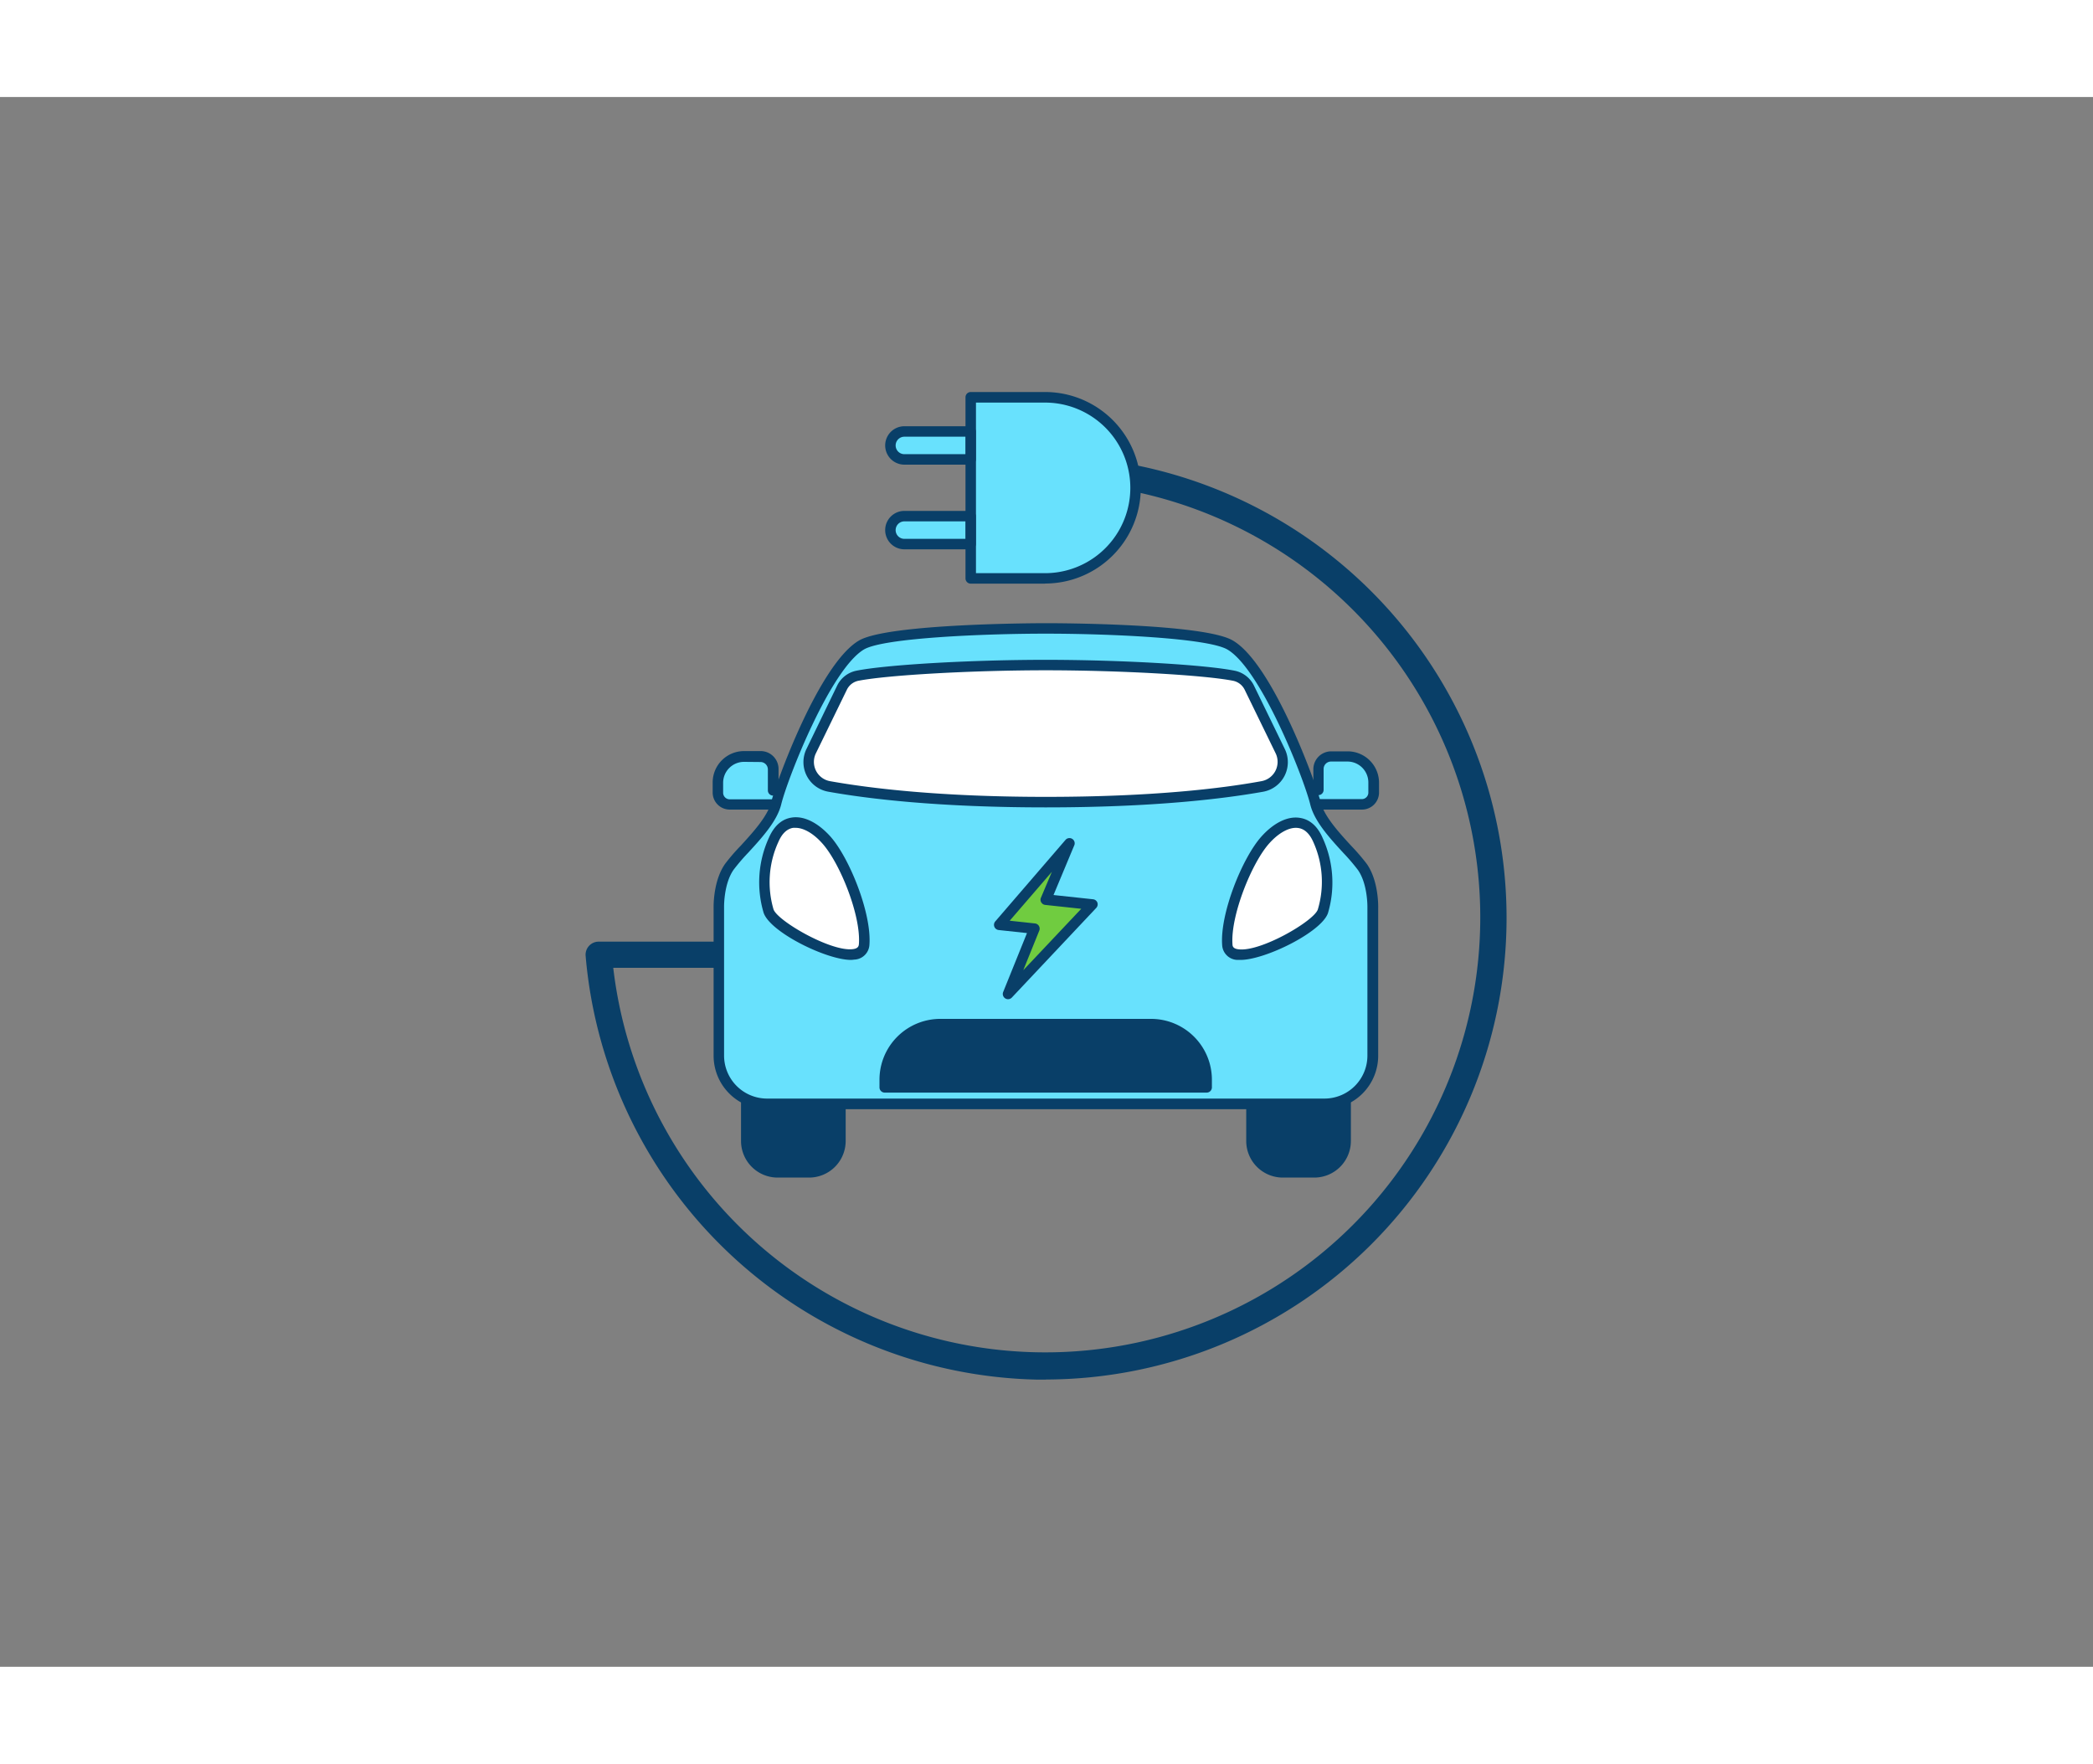 <svg xmlns="http://www.w3.org/2000/svg" viewBox="0 0 400 300" data-imageid="rain-7" imageName="Eco Car" class="illustrations_image" style="width: 356px;"><rect x="0" y="0" width="400" height="300" fill="#808080" stroke="none"/><g id="_334_eco_car_outline" data-name="#334_eco_car_outline"><path d="M199.88,245.12l-1.7,0a88.54,88.54,0,0,1-86.26-81,2.5,2.5,0,0,1,2.49-2.7H144.2a2.5,2.5,0,0,1,0,5h-27a83.13,83.13,0,1,0,84.27-92.75c-2.26-.05-4.55,0-6.79.14a2.5,2.5,0,1,1-.31-5c2.38-.15,4.8-.2,7.19-.15a88.23,88.23,0,0,1-1.65,176.44Z" fill="#093f68"/><path d="M142.6,184.71h18a0,0,0,0,1,0,0v14.78a6,6,0,0,1-6,6h-5.93a6,6,0,0,1-6-6V184.71A0,0,0,0,1,142.6,184.71Z" fill="#093f68"/><path d="M154.55,206.51h-5.93a7,7,0,0,1-7-7V184.71a1,1,0,0,1,1-1h18a1,1,0,0,1,1,1v14.78A7,7,0,0,1,154.55,206.51Zm-11-20.8v13.78a5,5,0,0,0,5,5h5.93a5,5,0,0,0,5-5V185.71Z" fill="#093f68"/><path d="M239.14,184.71h18a0,0,0,0,1,0,0v14.78a6,6,0,0,1-6,6h-5.93a6,6,0,0,1-6-6V184.71A0,0,0,0,1,239.14,184.71Z" fill="#093f68"/><path d="M251.09,206.51h-5.92a7,7,0,0,1-7-7V184.71a1,1,0,0,1,1-1h18a1,1,0,0,1,1,1v14.78A7,7,0,0,1,251.09,206.51Zm-11-20.8v13.78a5,5,0,0,0,5,5h5.92a5,5,0,0,0,5-5V185.71Z" fill="#093f68"/><path d="M147.75,132.47v-4a2.41,2.41,0,0,0-2.41-2.42h-3.18a5,5,0,0,0-5,5v1.91a2.26,2.26,0,0,0,2.26,2.25H151.2v-2.71Z" fill="#68e1fd" class="target-color"/><path d="M151.2,136.18H139.46a3.26,3.26,0,0,1-3.26-3.25V131a6,6,0,0,1,6-6h3.18a3.42,3.42,0,0,1,3.41,3.42v3h2.45a1,1,0,0,1,1,1v2.71A1,1,0,0,1,151.2,136.18Zm-9-9.12a4,4,0,0,0-4,4v1.91a1.26,1.26,0,0,0,1.26,1.25H150.2v-.71h-2.45a1,1,0,0,1-1-1v-4a1.42,1.42,0,0,0-1.41-1.42Z" fill="#093f68"/><path d="M252,132.47v-4a2.41,2.41,0,0,1,2.41-2.42h3.19a5,5,0,0,1,4.95,5v1.91a2.25,2.25,0,0,1-2.25,2.25H248.51v-2.71Z" fill="#68e1fd" class="target-color"/><path d="M260.26,136.18H248.51a1,1,0,0,1-1-1v-2.71a1,1,0,0,1,1-1H251v-3a3.42,3.42,0,0,1,3.41-3.42h3.19a6,6,0,0,1,5.95,6v1.91A3.26,3.26,0,0,1,260.26,136.18Zm-10.75-2h10.75a1.25,1.25,0,0,0,1.25-1.25V131a4,4,0,0,0-3.95-4h-3.19a1.42,1.42,0,0,0-1.41,1.42v4a1,1,0,0,1-1,1h-2.45Z" fill="#093f68"/><path d="M262.33,154.92s.13-4.75-2-7.79-7.88-7.79-8.95-12.15-9.27-26.14-16.31-30.25c-4.33-2.53-25.07-3.17-35.21-3.17s-30.89.64-35.22,3.17c-7,4.11-15.24,25.89-16.31,30.25s-6.81,9.11-8.94,12.15-2,7.79-2,7.79v28.31a9.21,9.21,0,0,0,9.21,9.21H253.13a9.2,9.2,0,0,0,9.2-9.21V154.92Z" fill="#68e1fd" class="target-color"/><path d="M253.13,193.44H146.59a10.22,10.22,0,0,1-10.21-10.21V154.92c0-.18-.11-5.09,2.19-8.36a37.46,37.46,0,0,1,3-3.48c2.29-2.51,5.15-5.62,5.82-8.34.86-3.5,9.12-26.4,16.78-30.87,5.59-3.27,34.49-3.31,35.72-3.31s30.13,0,35.72,3.31c7.65,4.46,15.92,27.37,16.78,30.87.66,2.72,3.52,5.83,5.82,8.34a40.81,40.81,0,0,1,3,3.48c2.25,3.21,2.19,8,2.18,8.38v28.29A10.22,10.22,0,0,1,253.13,193.44Zm-53.27-90.88c-11.87,0-30.91.81-34.71,3-6.38,3.73-14.6,24.54-15.85,29.63-.79,3.21-3.71,6.4-6.29,9.21a38.42,38.42,0,0,0-2.81,3.28c-1.91,2.72-1.82,7.14-1.82,7.19v28.33a8.22,8.22,0,0,0,8.21,8.21H253.13a8.21,8.21,0,0,0,8.2-8.21V154.9c0-.05.09-4.47-1.82-7.19a38.42,38.42,0,0,0-2.81-3.28c-2.58-2.81-5.5-6-6.29-9.21-1.24-5.09-9.47-25.91-15.84-29.63C230.76,103.37,211.73,102.56,199.86,102.56Z" fill="#093f68"/><path d="M244.69,125a4.75,4.75,0,0,1-3.43,6.75c-7.08,1.27-20.54,3-41.4,3s-34.33-1.71-41.41-3A4.74,4.74,0,0,1,155,125l5.91-12.12a4.17,4.17,0,0,1,2.93-2.28c5.59-1.15,21.72-2.07,36-2.07s30.39.92,36,2.07a4.19,4.19,0,0,1,2.93,2.28Z" fill="#fff"/><path d="M199.86,135.76c-20.49,0-33.92-1.63-41.58-3a5.74,5.74,0,0,1-4.15-8.17L160,112.47a5.23,5.23,0,0,1,3.63-2.82c5.61-1.15,21.85-2.09,36.19-2.09s30.57.94,36.19,2.09a5.25,5.25,0,0,1,3.63,2.82l5.9,12.13a5.74,5.74,0,0,1-4.14,8.17C233.77,134.13,220.34,135.76,199.86,135.76Zm0-26.2c-14.23,0-30.28.92-35.79,2a3.15,3.15,0,0,0-2.23,1.73l-5.91,12.13a3.74,3.74,0,0,0,2.7,5.33c7.58,1.35,20.89,3,41.23,3s33.64-1.61,41.22-3a3.75,3.75,0,0,0,2.71-5.33h0l-5.91-12.13a3.17,3.17,0,0,0-2.24-1.73C230.14,110.48,214.08,109.56,199.86,109.56Z" fill="#093f68"/><path d="M165.15,162c.41-5.84-3.82-16.11-7.23-19.94s-7.9-5-10.08,0a19.24,19.24,0,0,0-1,13.6C148.11,159.18,164.73,167.79,165.15,162Z" fill="#fff"/><path d="M162.63,164.91c-4.66,0-15.41-5.27-16.69-9a20.46,20.46,0,0,1,1-14.33c1.23-2.83,3-3.67,4.34-3.87,2.34-.38,5,.94,7.41,3.6,3.65,4.11,7.9,14.67,7.47,20.68a3,3,0,0,1-2.88,2.86A6.05,6.05,0,0,1,162.63,164.91Zm-10.57-25.24a3.88,3.88,0,0,0-.48,0c-1.18.19-2.13,1.09-2.82,2.69a18.44,18.44,0,0,0-.93,12.89c.77,2.22,11,8.14,15.17,7.6,1-.13,1.12-.57,1.15-1,.39-5.42-3.6-15.42-7-19.21C155.48,140.76,153.61,139.67,152.06,139.67Z" fill="#093f68"/><path d="M234.57,162c-.42-5.84,3.81-16.11,7.22-19.94s7.9-5,10.08,0a19.3,19.3,0,0,1,1,13.6C251.6,159.18,235,167.79,234.57,162Z" fill="#fff"/><path d="M237.08,164.91q-.33,0-.63,0a3,3,0,0,1-2.88-2.86c-.43-6,3.82-16.57,7.47-20.68,2.37-2.66,5.08-4,7.41-3.6,1.3.2,3.11,1,4.34,3.87a20.46,20.46,0,0,1,1,14.33C252.5,159.64,241.74,164.91,237.08,164.91Zm10.57-25.24c-1.54,0-3.41,1.09-5.11,3-3.37,3.79-7.36,13.79-7,19.21,0,.44.14.88,1.14,1,4.22.55,14.4-5.38,15.17-7.6A18.43,18.43,0,0,0,251,142.4c-.7-1.6-1.65-2.5-2.83-2.69A3.58,3.58,0,0,0,247.65,139.67Z" fill="#093f68"/><path d="M179.7,177.18H220a10.62,10.62,0,0,1,10.62,10.62v1.47a0,0,0,0,1,0,0H169.08a0,0,0,0,1,0,0V187.8A10.62,10.62,0,0,1,179.7,177.18Z" fill="#093f68"/><path d="M230.63,190.27H169.08a1,1,0,0,1-1-1V187.8a11.63,11.63,0,0,1,11.62-11.62H220a11.63,11.63,0,0,1,11.61,11.62v1.47A1,1,0,0,1,230.63,190.27Zm-60.55-2h59.55v-.47a9.62,9.62,0,0,0-9.61-9.62H179.7a9.63,9.63,0,0,0-9.62,9.62Z" fill="#093f68"/><polygon points="204.42 142.58 190.97 158.2 197.69 158.92 192.65 171.42 208.75 154.36 199.86 153.4 204.42 142.58" fill="#70cc40"/><path d="M192.65,172.42a1,1,0,0,1-.54-.16,1,1,0,0,1-.39-1.22l4.55-11.26-5.41-.58a1,1,0,0,1-.65-1.65l13.46-15.62a1,1,0,0,1,1.67,1l-4,9.58,7.55.81a1,1,0,0,1,.84.65,1,1,0,0,1-.22,1L193.38,172.1A1,1,0,0,1,192.65,172.42Zm.32-15,4.83.52a1,1,0,0,1,.75.48,1,1,0,0,1,.07.89l-3.06,7.57,11.08-11.74-6.89-.74a1,1,0,0,1-.75-.49.94.94,0,0,1-.06-.89l2.09-4.95Z" fill="#093f68"/><path d="M202.82,57.38H217a0,0,0,0,1,0,0V92a0,0,0,0,1,0,0h-14.2a17.3,17.3,0,0,1-17.3-17.3v0a17.3,17.3,0,0,1,17.3-17.3Z" transform="translate(402.54 149.36) rotate(-180)" fill="#68e1fd" class="target-color"/><path d="M199.72,93h-14.2a1,1,0,0,1-1-1V57.38a1,1,0,0,1,1-1h14.2a18.3,18.3,0,1,1,0,36.6Zm-13.2-2h13.2a16.3,16.3,0,1,0,0-32.6h-13.2Z" fill="#093f68"/><path d="M170.17,80.1h12.65a2.67,2.67,0,0,1,2.67,2.67v0a2.67,2.67,0,0,1-2.67,2.67H170.17a0,0,0,0,1,0,0V80.1A0,0,0,0,1,170.17,80.1Z" transform="translate(355.67 165.55) rotate(-180)" fill="#68e1fd" class="target-color"/><path d="M185.5,86.44H172.84a3.67,3.67,0,0,1,0-7.34H185.5a1,1,0,0,1,1,1v5.34A1,1,0,0,1,185.5,86.44ZM172.84,81.1a1.67,1.67,0,0,0,0,3.34H184.5V81.1Z" fill="#093f68"/><path d="M170.17,63.92h12.65a2.67,2.67,0,0,1,2.67,2.67v0a2.67,2.67,0,0,1-2.67,2.67H170.17a0,0,0,0,1,0,0V63.92a0,0,0,0,1,0,0Z" transform="translate(355.67 133.18) rotate(180)" fill="#68e1fd" class="target-color"/><path d="M185.5,70.26H172.84a3.67,3.67,0,0,1,0-7.34H185.5a1,1,0,0,1,1,1v5.34A1,1,0,0,1,185.5,70.26Zm-12.66-5.34a1.67,1.67,0,0,0,0,3.34H184.5V64.92Z" fill="#093f68"/></g></svg>